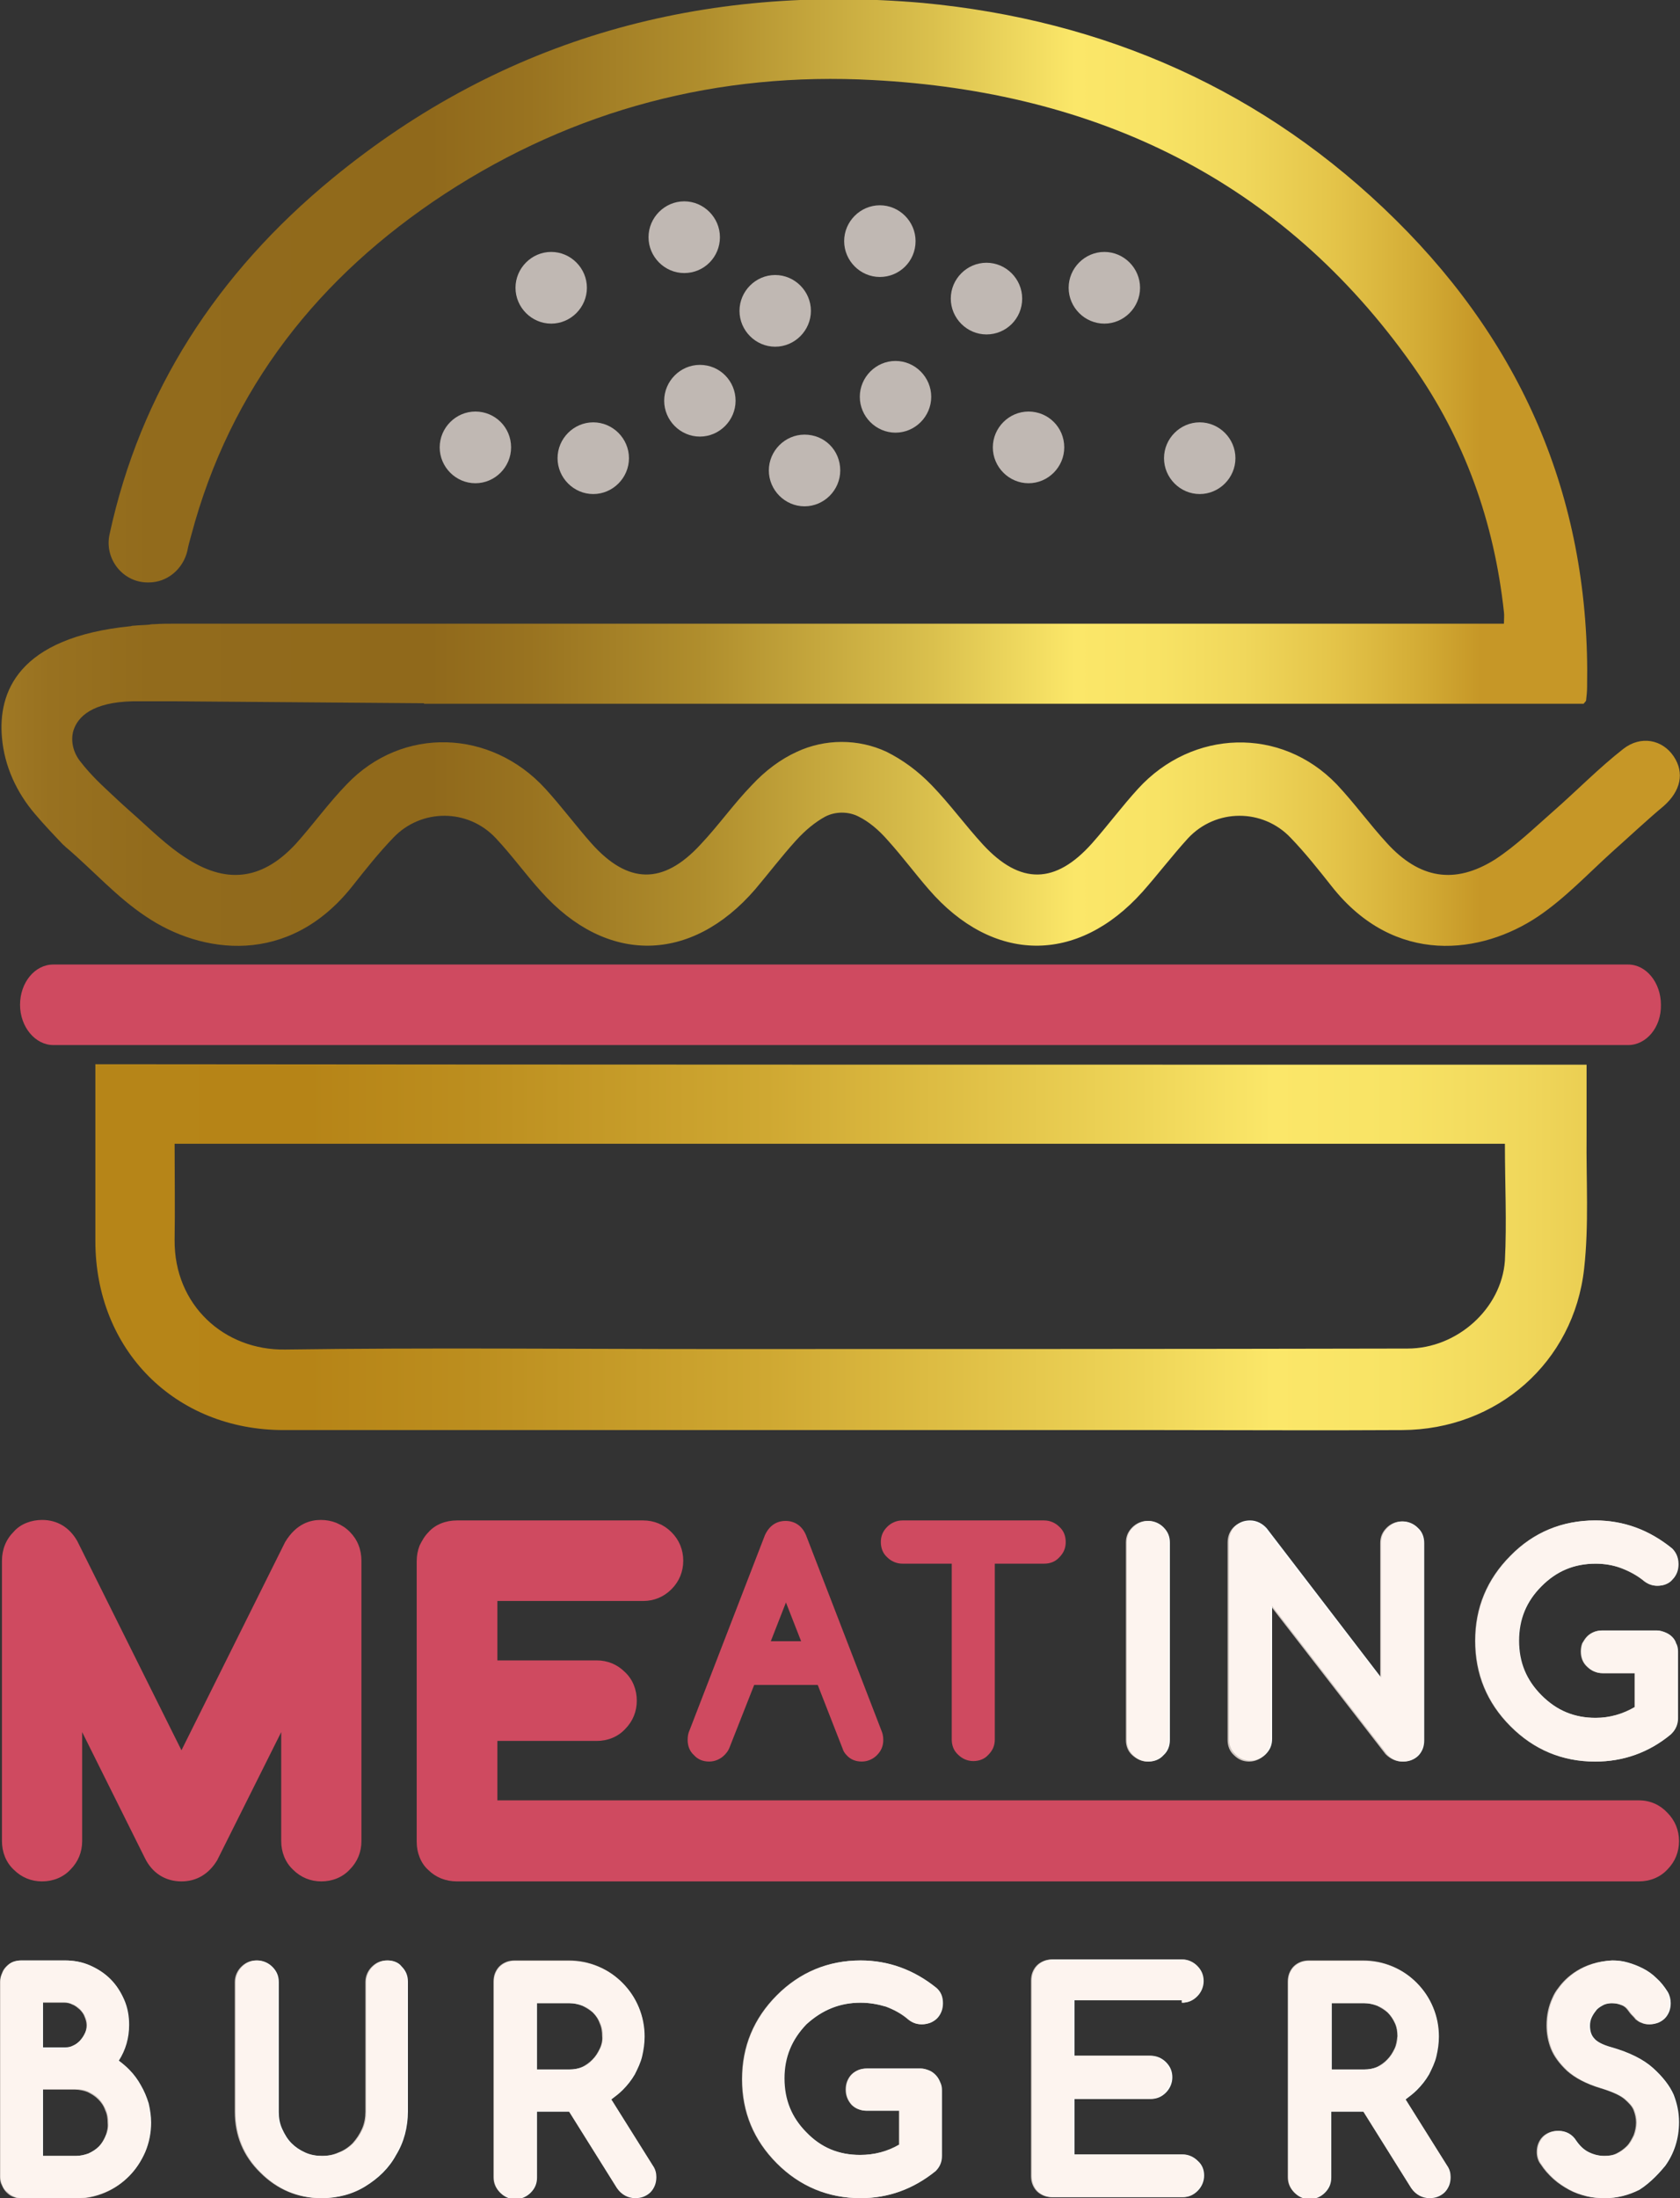 <svg width="104" height="136" viewBox="0 0 104 136" fill="none" xmlns="http://www.w3.org/2000/svg">
<rect x="0" y="0" width="104" height="136" fill="#333333" stroke="none"/>
<g clip-path="url(#clip0_139_406)">
<path d="M98.217 65.873C98.217 67.392 98.217 68.851 98.217 70.279C98.187 73.013 98.369 75.778 98.066 78.483C97.43 84.286 92.677 88.449 86.803 88.479C81.868 88.509 76.963 88.479 72.028 88.479C53.862 88.479 35.726 88.479 17.56 88.479C10.839 88.479 5.904 83.526 5.904 76.781C5.904 73.165 5.904 69.55 5.904 65.843C36.665 65.873 67.365 65.873 98.217 65.873ZM93.161 70.765C65.67 70.765 38.3 70.765 10.809 70.765C10.809 72.801 10.839 74.745 10.809 76.72C10.778 80.761 13.897 83.557 17.651 83.496C26.462 83.374 35.272 83.466 44.083 83.466C58.434 83.466 72.785 83.466 87.136 83.435C90.194 83.435 92.949 80.974 93.161 77.996C93.282 75.626 93.161 73.226 93.161 70.765Z" fill="url(#paint0_linear_139_406)"/>
<path d="M103.606 46.792C102.91 45.759 101.578 45.485 100.488 46.336C98.974 47.521 97.642 48.888 96.189 50.164C95.008 51.197 93.857 52.322 92.555 53.172C90.043 54.752 87.863 54.358 85.864 52.17C84.774 50.985 83.836 49.678 82.746 48.524C79.294 44.938 73.814 45.121 70.454 48.797C69.454 49.891 68.576 51.076 67.608 52.17C65.337 54.722 63.157 54.752 60.856 52.261C59.766 51.076 58.797 49.739 57.677 48.584C56.799 47.673 55.86 47.005 54.891 46.518C53.135 45.698 51.077 45.698 49.321 46.518C48.321 46.974 47.383 47.673 46.535 48.584C45.415 49.739 44.476 51.076 43.356 52.261C41.055 54.752 38.875 54.722 36.604 52.17C35.636 51.076 34.758 49.891 33.758 48.797C30.398 45.121 24.918 44.908 21.466 48.524C20.346 49.678 19.407 50.985 18.348 52.17C16.349 54.358 14.169 54.752 11.656 53.172C10.324 52.352 9.204 51.197 8.023 50.164C7.509 49.709 7.024 49.253 6.54 48.797C5.722 48.038 5.238 47.46 4.935 47.065C4.541 46.549 4.36 45.85 4.541 45.212C4.814 44.331 5.722 43.45 8.205 43.389H8.477C8.629 43.389 8.78 43.389 8.962 43.389H9.567H8.992H10.839L26.25 43.51V43.541C48.473 43.541 75.873 43.541 98.035 43.541C98.096 43.45 98.187 43.389 98.187 43.328C98.217 43.055 98.248 42.781 98.248 42.508C98.459 31.174 94.433 21.543 86.409 13.612C78.295 5.591 68.395 1.246 57.132 0.182C43.538 -1.003 31.215 2.309 20.588 11.03C13.412 16.924 8.689 24.247 6.782 33.058C6.449 34.577 7.599 36.036 9.144 36.036H9.204C10.355 36.036 11.323 35.215 11.596 34.091C11.656 33.757 11.747 33.453 11.838 33.119C14.26 24.004 19.74 17.106 27.521 12.002C35.575 6.745 44.507 4.436 54.044 4.953C67.82 5.682 79.325 11.09 87.469 22.636C90.678 27.194 92.495 32.298 93.1 37.859C93.131 38.072 93.1 38.315 93.1 38.588C73.421 38.588 48.987 38.588 28.854 38.588H11.263H10.809C10.385 38.588 9.961 38.588 9.567 38.618C9.477 38.618 9.355 38.618 9.234 38.649C8.901 38.679 8.599 38.679 8.296 38.71C8.235 38.71 8.175 38.71 8.114 38.74C1.029 39.439 -0.121 42.903 0.121 45.637C0.272 47.4 1.029 49.04 2.18 50.377C2.695 50.985 3.27 51.593 3.906 52.261C3.997 52.322 4.057 52.413 4.148 52.474C5.783 53.871 7.236 55.512 9.022 56.697C12.474 59.037 17.863 59.796 21.799 54.844C22.617 53.811 23.434 52.778 24.342 51.836C26.068 50.013 28.975 50.013 30.7 51.866C31.7 52.929 32.547 54.114 33.516 55.178C37.543 59.675 42.781 59.614 46.747 55.026C47.595 54.023 48.382 52.99 49.26 52.018C49.865 51.349 50.471 50.863 51.077 50.529C51.712 50.195 52.53 50.195 53.166 50.529C53.771 50.833 54.377 51.319 54.982 52.018C55.86 52.99 56.648 54.054 57.495 55.026C61.461 59.614 66.699 59.675 70.726 55.178C71.695 54.084 72.573 52.929 73.542 51.866C75.267 50.013 78.174 50.013 79.9 51.836C80.808 52.778 81.626 53.811 82.443 54.844C86.349 59.796 91.738 59.037 95.22 56.697C96.885 55.573 98.308 54.054 99.822 52.686C100.882 51.745 101.911 50.772 103.001 49.861C104.03 48.949 104.303 47.825 103.606 46.792Z" fill="url(#paint1_linear_139_406)"/>
<path d="M100.791 64.658H3.3C2.18 64.658 1.241 63.534 1.241 62.166C1.241 60.799 2.15 59.675 3.3 59.675H100.791C101.911 59.675 102.819 60.799 102.819 62.166C102.849 63.564 101.911 64.658 100.791 64.658Z" fill="#CF4A60"/>
<g opacity="0.7">
<path d="M36.332 17.805C36.332 16.59 35.333 15.587 34.122 15.587C32.911 15.587 31.912 16.59 31.912 17.805C31.912 19.021 32.911 20.023 34.122 20.023C35.333 20.023 36.332 19.021 36.332 17.805Z" fill="#FCF1EA"/>
<path d="M44.567 14.676C44.567 13.46 43.568 12.457 42.357 12.457C41.146 12.457 40.147 13.46 40.147 14.676C40.147 15.891 41.146 16.894 42.357 16.894C43.598 16.894 44.567 15.891 44.567 14.676Z" fill="#FCF1EA"/>
<path d="M50.199 19.233C50.199 18.018 49.199 17.015 47.988 17.015C46.777 17.015 45.778 18.018 45.778 19.233C45.778 20.449 46.777 21.451 47.988 21.451C49.199 21.451 50.199 20.449 50.199 19.233Z" fill="#FCF1EA"/>
<path d="M56.678 14.919C56.678 13.703 55.679 12.701 54.468 12.701C53.257 12.701 52.257 13.703 52.257 14.919C52.257 16.134 53.257 17.137 54.468 17.137C55.679 17.137 56.678 16.165 56.678 14.919Z" fill="#FCF1EA"/>
<path d="M63.278 18.474C63.278 17.258 62.279 16.256 61.068 16.256C59.857 16.256 58.858 17.258 58.858 18.474C58.858 19.689 59.857 20.692 61.068 20.692C62.279 20.692 63.278 19.719 63.278 18.474Z" fill="#FCF1EA"/>
<path d="M68.365 15.587C67.153 15.587 66.154 16.59 66.154 17.805C66.154 19.021 67.153 20.023 68.365 20.023C69.576 20.023 70.575 19.021 70.575 17.805C70.575 16.59 69.576 15.587 68.365 15.587Z" fill="#FCF1EA"/>
<path d="M63.672 25.462C62.461 25.462 61.461 26.465 61.461 27.68C61.461 28.895 62.461 29.898 63.672 29.898C64.883 29.898 65.882 28.895 65.882 27.68C65.882 26.434 64.883 25.462 63.672 25.462Z" fill="#FCF1EA"/>
<path d="M55.436 22.332C54.225 22.332 53.226 23.335 53.226 24.551C53.226 25.766 54.225 26.769 55.436 26.769C56.648 26.769 57.647 25.766 57.647 24.551C57.647 23.335 56.648 22.332 55.436 22.332Z" fill="#FCF1EA"/>
<path d="M49.805 26.89C48.594 26.89 47.595 27.893 47.595 29.108C47.595 30.324 48.594 31.326 49.805 31.326C51.016 31.326 52.015 30.324 52.015 29.108C52.015 27.862 51.046 26.89 49.805 26.89Z" fill="#FCF1EA"/>
<path d="M74.268 26.13C73.057 26.13 72.058 27.133 72.058 28.348C72.058 29.564 73.057 30.567 74.268 30.567C75.48 30.567 76.479 29.564 76.479 28.348C76.479 27.133 75.48 26.13 74.268 26.13Z" fill="#FCF1EA"/>
<path d="M43.326 22.575C42.115 22.575 41.116 23.578 41.116 24.794C41.116 26.009 42.115 27.012 43.326 27.012C44.537 27.012 45.536 26.009 45.536 24.794C45.536 23.578 44.567 22.575 43.326 22.575Z" fill="#FCF1EA"/>
<path d="M36.725 26.13C35.514 26.13 34.515 27.133 34.515 28.348C34.515 29.564 35.514 30.567 36.725 30.567C37.937 30.567 38.936 29.564 38.936 28.348C38.936 27.133 37.937 26.13 36.725 26.13Z" fill="#FCF1EA"/>
<path d="M29.429 25.462C28.218 25.462 27.219 26.465 27.219 27.68C27.219 28.895 28.218 29.898 29.429 29.898C30.64 29.898 31.639 28.895 31.639 27.68C31.639 26.434 30.64 25.462 29.429 25.462Z" fill="#FCF1EA"/>
</g>
<path d="M21.648 94.769C21.405 94.525 21.163 94.374 20.83 94.222C20.527 94.1 20.195 94.039 19.861 94.039C19.226 94.039 18.348 94.252 17.651 95.407L11.233 108.29L4.784 95.346C4.299 94.495 3.542 94.039 2.604 94.039C2.271 94.039 1.938 94.1 1.635 94.222C1.332 94.343 1.06 94.525 0.848 94.769C0.606 95.012 0.424 95.285 0.303 95.589C0.182 95.893 0.121 96.227 0.121 96.561V113.911C0.121 114.579 0.363 115.217 0.848 115.673C1.332 116.159 1.938 116.402 2.604 116.402C3.27 116.402 3.906 116.159 4.36 115.673C4.844 115.187 5.086 114.579 5.086 113.911V107.165L8.962 114.944C9.416 115.886 10.233 116.402 11.233 116.402C12.171 116.402 12.928 115.946 13.443 115.096L17.409 107.165V113.911C17.409 114.579 17.651 115.217 18.136 115.673C18.62 116.159 19.226 116.402 19.892 116.402C20.558 116.402 21.194 116.159 21.648 115.673C22.132 115.187 22.374 114.579 22.374 113.911V96.561C22.374 96.227 22.314 95.893 22.193 95.589C22.072 95.285 21.89 95.012 21.648 94.769Z" fill="#CF4A60"/>
<path d="M101.457 111.389H30.791V107.712H36.937C37.603 107.712 38.239 107.469 38.693 106.983C39.178 106.497 39.42 105.889 39.42 105.221C39.42 104.552 39.178 103.914 38.693 103.458C38.209 102.972 37.603 102.729 36.937 102.729H30.791V99.053H39.814C40.48 99.053 41.085 98.809 41.57 98.323C42.054 97.837 42.296 97.23 42.296 96.561C42.296 95.893 42.054 95.285 41.57 94.799C41.085 94.313 40.48 94.07 39.814 94.07H28.278C27.945 94.07 27.612 94.13 27.309 94.252C27.007 94.373 26.734 94.556 26.522 94.799C26.28 95.042 26.129 95.315 25.977 95.619C25.856 95.923 25.796 96.257 25.796 96.591V113.941C25.796 114.306 25.856 114.609 25.977 114.913C26.098 115.217 26.28 115.49 26.522 115.703C26.734 115.916 27.007 116.098 27.309 116.22C27.612 116.341 27.945 116.402 28.278 116.402H101.457C102.123 116.402 102.759 116.159 103.213 115.673C103.697 115.187 103.939 114.579 103.939 113.911C103.939 113.242 103.697 112.634 103.213 112.148C102.759 111.662 102.153 111.389 101.457 111.389Z" fill="#CF4A60"/>
<path d="M52.409 108.593C52.651 108.867 52.984 108.988 53.347 108.988C53.711 108.988 54.044 108.836 54.286 108.593C54.558 108.32 54.679 108.016 54.679 107.651C54.679 107.469 54.649 107.287 54.589 107.135L49.896 94.981C49.654 94.404 49.199 94.1 48.624 94.1C48.231 94.1 47.686 94.252 47.352 94.981L42.69 107.044C42.599 107.226 42.569 107.439 42.569 107.651C42.569 108.016 42.69 108.35 42.962 108.593C43.205 108.867 43.538 108.988 43.901 108.988C44.264 108.988 44.597 108.836 44.84 108.593C44.961 108.472 45.082 108.32 45.142 108.168L46.687 104.248H50.622L52.166 108.198C52.197 108.32 52.288 108.472 52.409 108.593ZM47.716 101.544L48.654 99.144L49.593 101.544H47.716Z" fill="#CF4A60"/>
<path d="M64.641 94.07H55.86C55.497 94.07 55.164 94.222 54.922 94.465C54.649 94.738 54.528 95.042 54.528 95.407C54.528 95.771 54.649 96.106 54.922 96.349C55.164 96.592 55.497 96.744 55.86 96.744H58.918V107.621C58.918 107.986 59.039 108.32 59.312 108.563C59.554 108.806 59.887 108.958 60.25 108.958C60.614 108.958 60.947 108.837 61.189 108.563C61.461 108.29 61.583 107.986 61.583 107.621V96.744H64.641C65.004 96.744 65.337 96.622 65.579 96.349C65.852 96.075 65.973 95.771 65.973 95.407C65.973 95.042 65.852 94.708 65.579 94.465C65.337 94.222 65.004 94.07 64.641 94.07Z" fill="#CF4A60"/>
<path d="M70.151 108.594C69.878 108.32 69.757 108.016 69.757 107.652V95.437C69.757 95.073 69.878 94.738 70.151 94.495C70.393 94.252 70.726 94.1 71.089 94.1C71.453 94.1 71.786 94.252 72.028 94.495C72.3 94.769 72.421 95.073 72.421 95.437V107.652C72.421 108.016 72.3 108.35 72.028 108.594C71.786 108.867 71.453 108.989 71.089 108.989C70.726 108.989 70.393 108.837 70.151 108.594ZM86.864 108.989C87.045 108.989 87.227 108.958 87.378 108.897C87.529 108.837 87.681 108.745 87.802 108.624C87.923 108.502 88.014 108.35 88.075 108.199C88.135 108.047 88.165 107.864 88.165 107.682V95.468C88.165 95.103 88.044 94.769 87.772 94.526C87.529 94.282 87.197 94.131 86.833 94.131C86.47 94.131 86.137 94.282 85.895 94.526C85.622 94.799 85.501 95.103 85.501 95.468V103.793L78.416 94.556C78.144 94.252 77.781 94.07 77.387 94.07C77.205 94.07 77.024 94.1 76.872 94.161C76.721 94.222 76.569 94.313 76.448 94.434C76.327 94.556 76.236 94.708 76.176 94.86C76.115 95.012 76.085 95.194 76.085 95.376V107.591C76.085 107.955 76.206 108.29 76.479 108.533C76.751 108.806 77.054 108.928 77.417 108.928C77.781 108.928 78.114 108.776 78.356 108.533C78.628 108.259 78.749 107.955 78.749 107.591V99.357L85.864 108.533C86.137 108.837 86.47 108.989 86.864 108.989ZM103.516 101.271C103.394 101.149 103.243 101.058 103.092 100.997C102.94 100.937 102.759 100.876 102.577 100.876H99.216C99.035 100.876 98.853 100.906 98.702 100.967C98.55 101.028 98.399 101.119 98.278 101.241C98.157 101.362 98.066 101.514 97.975 101.666C97.914 101.818 97.884 102 97.884 102.182C97.884 102.547 98.005 102.881 98.278 103.124C98.52 103.367 98.853 103.519 99.216 103.519H101.215V105.616C100.488 106.041 99.67 106.284 98.792 106.284C97.46 106.284 96.37 105.829 95.432 104.887C94.493 103.945 94.039 102.851 94.039 101.514C94.039 100.177 94.493 99.083 95.432 98.141C96.37 97.199 97.46 96.744 98.792 96.744C99.337 96.744 99.882 96.835 100.367 97.017C100.851 97.199 101.305 97.442 101.699 97.746C101.971 97.989 102.274 98.111 102.607 98.111C102.789 98.111 102.971 98.081 103.122 98.02C103.273 97.959 103.425 97.868 103.546 97.716C103.667 97.594 103.758 97.442 103.818 97.291C103.879 97.139 103.909 96.956 103.909 96.774C103.909 96.288 103.697 95.984 103.516 95.802C102.093 94.647 100.518 94.07 98.762 94.07C96.734 94.07 94.947 94.799 93.524 96.257C92.071 97.716 91.344 99.478 91.344 101.514C91.344 103.58 92.071 105.342 93.524 106.801C94.978 108.259 96.734 108.989 98.762 108.989C100.488 108.989 102.062 108.442 103.425 107.317L103.455 107.287L103.485 107.257C103.758 106.983 103.879 106.649 103.879 106.315V102.182C103.879 102 103.849 101.818 103.758 101.666C103.728 101.544 103.637 101.392 103.516 101.271ZM9.204 130.136C9.295 130.531 9.355 130.926 9.355 131.321C9.355 131.959 9.234 132.567 8.992 133.144C8.75 133.691 8.417 134.207 7.993 134.633C7.569 135.058 7.085 135.392 6.509 135.636C5.934 135.879 5.329 136 4.693 136H1.362C1.181 136 0.999 135.97 0.848 135.879C0.696 135.818 0.575 135.727 0.454 135.605C0.303 135.514 0.212 135.362 0.151 135.21C0.091 135.058 0.03 134.876 0.03 134.694V122.601C0.03 122.418 0.061 122.236 0.151 122.084C0.212 121.932 0.303 121.78 0.424 121.659C0.545 121.537 0.666 121.446 0.817 121.385C0.969 121.325 1.151 121.294 1.332 121.294H4.027C4.572 121.294 5.086 121.385 5.571 121.598C6.055 121.811 6.479 122.084 6.843 122.449C7.206 122.813 7.478 123.239 7.69 123.725C7.902 124.211 7.993 124.728 7.993 125.274C7.993 126.095 7.781 126.824 7.357 127.493C7.599 127.675 7.811 127.857 7.993 128.039C8.296 128.343 8.538 128.678 8.72 129.012C8.932 129.376 9.083 129.741 9.204 130.136ZM2.664 126.672H4.027C4.208 126.672 4.39 126.642 4.541 126.551C4.693 126.49 4.844 126.368 4.965 126.247C5.086 126.125 5.177 125.973 5.268 125.791C5.329 125.639 5.389 125.457 5.389 125.274C5.389 125.092 5.359 124.91 5.268 124.758C5.208 124.576 5.086 124.454 4.965 124.302C4.844 124.181 4.693 124.089 4.511 123.998C4.36 123.938 4.178 123.877 3.997 123.877H2.664V126.672ZM6.721 131.321C6.721 131.047 6.661 130.774 6.57 130.531C6.449 130.288 6.328 130.075 6.146 129.862C5.964 129.68 5.753 129.528 5.48 129.407C5.238 129.285 4.965 129.255 4.693 129.255H2.664V133.387H4.693C4.965 133.387 5.238 133.326 5.48 133.235C5.722 133.114 5.934 132.992 6.116 132.81C6.298 132.627 6.449 132.415 6.54 132.141C6.691 131.868 6.721 131.625 6.721 131.321ZM24.009 121.294C23.646 121.294 23.343 121.416 23.071 121.689C22.828 121.932 22.677 122.266 22.677 122.631V130.652C22.677 131.017 22.617 131.382 22.465 131.716C22.314 132.05 22.132 132.324 21.89 132.597C21.648 132.84 21.345 133.053 21.012 133.174C20.679 133.326 20.346 133.387 19.952 133.387C19.589 133.387 19.226 133.326 18.893 133.174C18.559 133.022 18.287 132.84 18.045 132.597C17.803 132.354 17.621 132.05 17.47 131.716C17.318 131.382 17.258 131.047 17.258 130.683V122.631C17.258 122.266 17.137 121.963 16.864 121.689C16.622 121.446 16.289 121.294 15.925 121.294C15.562 121.294 15.259 121.416 14.987 121.689C14.745 121.932 14.593 122.266 14.593 122.631V130.652C14.593 132.111 15.108 133.387 16.168 134.42C17.197 135.453 18.469 136 19.922 136C20.406 136 20.891 135.939 21.345 135.818C21.799 135.696 22.223 135.514 22.617 135.271C23.01 135.028 23.373 134.754 23.707 134.42C24.04 134.086 24.312 133.721 24.524 133.326C24.766 132.931 24.948 132.506 25.069 132.05C25.19 131.594 25.251 131.108 25.251 130.652V122.601C25.251 122.236 25.13 121.932 24.857 121.659C24.675 121.416 24.342 121.294 24.009 121.294ZM40.419 133.995C40.571 134.207 40.631 134.451 40.631 134.694C40.631 134.876 40.601 135.058 40.54 135.21C40.48 135.362 40.389 135.514 40.268 135.636C40.147 135.757 39.995 135.848 39.844 135.909C39.693 135.97 39.511 136 39.329 136C38.875 136 38.481 135.787 38.209 135.392L35.242 130.652H33.244V134.724C33.244 135.089 33.123 135.392 32.85 135.666C32.608 135.909 32.275 136.061 31.912 136.061C31.548 136.061 31.245 135.939 30.973 135.666C30.731 135.423 30.579 135.089 30.579 134.724V122.631C30.579 122.449 30.61 122.297 30.67 122.115C30.731 121.963 30.822 121.811 30.943 121.689C31.064 121.568 31.215 121.476 31.366 121.416C31.518 121.355 31.7 121.325 31.881 121.325H35.242C35.878 121.325 36.483 121.446 37.059 121.689C37.634 121.932 38.118 122.266 38.542 122.692C38.966 123.117 39.299 123.603 39.541 124.181C39.783 124.758 39.904 125.366 39.904 126.004C39.904 126.429 39.844 126.824 39.753 127.219C39.662 127.614 39.481 127.979 39.299 128.343C39.087 128.708 38.845 129.012 38.542 129.316C38.33 129.528 38.088 129.711 37.846 129.893L40.419 133.995ZM37.331 125.973C37.331 125.7 37.27 125.426 37.18 125.183C37.059 124.94 36.937 124.728 36.725 124.515C36.544 124.333 36.332 124.181 36.059 124.089C35.817 123.998 35.545 123.938 35.272 123.938H33.244V128.039H35.272C35.545 128.039 35.817 127.979 36.059 127.888C36.302 127.796 36.514 127.644 36.695 127.432C36.877 127.249 37.028 127.037 37.149 126.763C37.27 126.52 37.331 126.247 37.331 125.973ZM53.287 123.907C53.832 123.907 54.346 123.998 54.861 124.15C55.346 124.333 55.8 124.576 56.163 124.879C56.435 125.123 56.708 125.244 57.071 125.244C57.253 125.244 57.404 125.214 57.586 125.153C57.737 125.092 57.889 125.001 58.01 124.879C58.131 124.758 58.222 124.606 58.282 124.454C58.343 124.302 58.373 124.12 58.373 123.938C58.373 123.543 58.252 123.239 57.98 122.996C56.587 121.871 55.013 121.294 53.287 121.294C51.288 121.294 49.532 122.023 48.109 123.451C46.687 124.879 45.96 126.611 45.96 128.647C45.96 130.683 46.687 132.415 48.109 133.843C49.532 135.271 51.288 136 53.287 136C54.982 136 56.526 135.453 57.919 134.329C58.192 134.056 58.313 133.752 58.313 133.387V129.316C58.313 129.133 58.282 128.981 58.192 128.799C58.131 128.647 58.04 128.495 57.919 128.374C57.798 128.252 57.677 128.161 57.526 128.1C57.374 128.039 57.192 127.979 57.011 127.979H53.68C53.499 127.979 53.317 128.009 53.166 128.07C53.014 128.131 52.863 128.222 52.742 128.343C52.621 128.465 52.53 128.617 52.469 128.769C52.409 128.921 52.379 129.103 52.379 129.285C52.379 129.65 52.5 129.954 52.742 130.227C52.984 130.47 53.317 130.592 53.68 130.592H55.679V132.688C54.952 133.114 54.135 133.326 53.257 133.326C51.924 133.326 50.834 132.871 49.926 131.929C49.018 131.017 48.564 129.923 48.564 128.586C48.564 127.28 49.018 126.186 49.926 125.244C50.895 124.363 51.985 123.907 53.287 123.907ZM73.178 123.907C73.542 123.907 73.844 123.786 74.117 123.512C74.359 123.269 74.511 122.935 74.511 122.57C74.511 122.206 74.389 121.902 74.117 121.628C73.875 121.385 73.542 121.233 73.209 121.233H65.185C65.004 121.233 64.822 121.264 64.671 121.325C64.519 121.385 64.368 121.476 64.247 121.598C64.126 121.72 64.035 121.871 63.974 122.023C63.914 122.175 63.883 122.358 63.883 122.54V134.633C63.883 134.815 63.914 134.997 63.974 135.149C64.035 135.301 64.126 135.453 64.247 135.575C64.368 135.696 64.519 135.787 64.671 135.848C64.822 135.909 65.004 135.939 65.185 135.939H73.209C73.572 135.939 73.875 135.818 74.147 135.544C74.389 135.301 74.541 134.967 74.541 134.602C74.541 134.238 74.42 133.934 74.147 133.691C73.905 133.448 73.572 133.296 73.239 133.296H66.518V129.862H71.241C71.604 129.862 71.907 129.741 72.179 129.468C72.421 129.224 72.573 128.89 72.573 128.526C72.573 128.161 72.452 127.857 72.179 127.584C71.937 127.341 71.604 127.189 71.241 127.189H66.518V123.755H73.178V123.907ZM89.588 133.995C89.74 134.207 89.8 134.451 89.8 134.694C89.8 134.876 89.77 135.058 89.71 135.21C89.649 135.362 89.558 135.514 89.437 135.636C89.316 135.757 89.165 135.848 89.013 135.909C88.862 135.97 88.68 136 88.498 136C88.044 136 87.651 135.787 87.378 135.392L84.411 130.652H82.413V134.724C82.413 135.089 82.292 135.392 82.019 135.666C81.777 135.909 81.444 136.061 81.081 136.061C80.717 136.061 80.415 135.939 80.142 135.666C79.9 135.423 79.749 135.089 79.749 134.724V122.631C79.749 122.449 79.779 122.297 79.839 122.115C79.9 121.963 79.991 121.811 80.112 121.689C80.233 121.568 80.384 121.476 80.536 121.416C80.687 121.355 80.869 121.325 81.05 121.325H84.411C85.047 121.325 85.652 121.446 86.228 121.689C86.803 121.932 87.287 122.266 87.711 122.692C88.135 123.117 88.468 123.603 88.71 124.181C88.953 124.758 89.074 125.366 89.074 126.004C89.074 126.429 89.013 126.824 88.922 127.219C88.831 127.614 88.65 127.979 88.468 128.343C88.256 128.708 88.014 129.012 87.711 129.316C87.499 129.528 87.257 129.711 87.015 129.893L89.588 133.995ZM86.53 125.973C86.53 125.7 86.47 125.426 86.379 125.183C86.258 124.94 86.137 124.728 85.925 124.515C85.743 124.333 85.531 124.181 85.259 124.089C85.017 123.998 84.744 123.938 84.472 123.938H82.443V128.039H84.472C84.744 128.039 85.017 127.979 85.259 127.888C85.501 127.796 85.713 127.644 85.895 127.432C86.076 127.249 86.228 127.037 86.349 126.763C86.47 126.52 86.53 126.247 86.53 125.973ZM103.092 133.995C103.637 133.235 103.939 132.324 103.939 131.291C103.939 130.683 103.818 130.136 103.606 129.589C103.364 129.042 102.94 128.495 102.335 127.948C101.729 127.401 100.851 126.976 99.792 126.672C99.126 126.49 98.823 126.277 98.702 126.125C98.52 125.943 98.429 125.669 98.429 125.335C98.429 125.153 98.459 124.971 98.55 124.788C98.641 124.606 98.732 124.484 98.853 124.333C98.974 124.211 99.126 124.12 99.307 124.029C99.459 123.968 99.64 123.938 99.792 123.938C100.003 123.938 100.215 123.968 100.427 124.059C100.609 124.12 100.73 124.241 100.821 124.363C100.912 124.484 100.972 124.576 101.063 124.667C101.154 124.758 101.245 124.849 101.305 124.94C101.426 125.031 101.548 125.123 101.669 125.153C101.79 125.214 101.941 125.244 102.123 125.244C102.305 125.244 102.456 125.214 102.638 125.153C102.789 125.092 102.94 125.001 103.061 124.879C103.183 124.758 103.273 124.606 103.334 124.454C103.394 124.302 103.425 124.12 103.425 123.938C103.425 123.694 103.364 123.451 103.243 123.239C103.031 122.904 102.819 122.631 102.547 122.388C102.305 122.145 102.002 121.932 101.699 121.78C101.396 121.628 101.093 121.507 100.76 121.416C100.458 121.325 100.125 121.294 99.822 121.294C98.005 121.385 96.976 122.358 96.522 122.996C96.37 123.178 96.249 123.391 96.158 123.603C95.916 124.12 95.795 124.697 95.795 125.305C95.795 125.821 95.886 126.308 96.067 126.763C96.249 127.219 96.582 127.675 97.067 128.131C97.551 128.556 98.217 128.921 99.126 129.194C99.822 129.407 100.306 129.619 100.609 129.862C100.882 130.106 101.093 130.318 101.184 130.561C101.275 130.804 101.336 131.047 101.336 131.321C101.336 131.594 101.275 131.868 101.184 132.111C101.063 132.354 100.942 132.597 100.76 132.779C100.579 132.962 100.367 133.114 100.125 133.235C99.882 133.357 99.61 133.387 99.337 133.387C98.974 133.387 98.641 133.296 98.338 133.144C98.035 132.992 97.793 132.749 97.581 132.445C97.339 132.05 96.946 131.837 96.491 131.837C96.31 131.837 96.128 131.868 95.977 131.929C95.825 131.989 95.674 132.081 95.553 132.202C95.432 132.324 95.341 132.476 95.28 132.627C95.22 132.779 95.189 132.962 95.189 133.144C95.189 133.448 95.28 133.721 95.432 133.904C95.644 134.238 95.916 134.542 96.219 134.815C96.522 135.089 96.855 135.301 97.188 135.484C97.521 135.666 97.884 135.787 98.247 135.879C98.611 135.97 99.004 136 99.368 136C100.125 136 100.821 135.818 101.487 135.484C102.214 135.028 102.819 134.329 103.092 133.995Z" fill="white"/>
<g opacity="0.78">
<path d="M71.029 108.988C71.392 108.988 71.725 108.867 71.967 108.593C72.24 108.32 72.361 108.016 72.361 107.651V95.437C72.361 95.072 72.24 94.738 71.967 94.495C71.725 94.252 71.392 94.1 71.029 94.1C70.665 94.1 70.332 94.252 70.09 94.495C69.818 94.769 69.697 95.072 69.697 95.437V107.651C69.697 108.016 69.818 108.35 70.09 108.593C70.363 108.836 70.665 108.988 71.029 108.988Z" fill="#FCF1EA"/>
<path d="M86.803 108.989C86.985 108.989 87.166 108.958 87.318 108.897C87.469 108.837 87.62 108.745 87.742 108.624C87.863 108.502 87.953 108.35 88.014 108.199C88.075 108.047 88.105 107.864 88.105 107.682V95.468C88.105 95.103 87.984 94.769 87.711 94.526C87.469 94.282 87.136 94.131 86.773 94.131C86.409 94.131 86.076 94.282 85.834 94.526C85.562 94.799 85.441 95.103 85.441 95.468V103.793L78.326 94.617C78.053 94.313 77.69 94.131 77.296 94.131C77.114 94.131 76.933 94.161 76.781 94.222C76.63 94.282 76.479 94.374 76.358 94.495C76.236 94.617 76.146 94.769 76.085 94.921C76.025 95.073 75.994 95.255 75.994 95.437V107.652C75.994 108.016 76.115 108.35 76.388 108.594C76.66 108.867 76.963 108.989 77.326 108.989C77.69 108.989 78.023 108.837 78.265 108.594C78.537 108.32 78.659 108.016 78.659 107.652V99.357L85.773 108.533C86.076 108.837 86.44 108.989 86.803 108.989Z" fill="#FCF1EA"/>
<path d="M103.485 101.271C103.364 101.149 103.213 101.058 103.061 100.997C102.91 100.937 102.728 100.876 102.547 100.876H99.186C99.004 100.876 98.823 100.906 98.671 100.967C98.52 101.028 98.369 101.119 98.248 101.241C98.126 101.362 98.035 101.514 97.945 101.666C97.884 101.818 97.854 102 97.854 102.182C97.854 102.547 97.975 102.881 98.248 103.124C98.49 103.367 98.823 103.519 99.186 103.519H101.184V105.616C100.458 106.041 99.64 106.284 98.762 106.284C97.43 106.284 96.34 105.829 95.401 104.887C94.463 103.945 94.009 102.851 94.009 101.514C94.009 100.177 94.463 99.083 95.401 98.141C96.34 97.199 97.43 96.744 98.762 96.744C99.307 96.744 99.852 96.835 100.337 97.017C100.821 97.199 101.275 97.442 101.669 97.746C101.941 97.989 102.244 98.111 102.577 98.111C102.759 98.111 102.94 98.081 103.092 98.02C103.243 97.959 103.394 97.868 103.516 97.716C103.637 97.594 103.728 97.442 103.788 97.291C103.849 97.139 103.879 96.956 103.879 96.774C103.879 96.288 103.667 95.984 103.485 95.802C102.062 94.647 100.488 94.07 98.732 94.07C96.703 94.07 94.917 94.799 93.494 96.257C92.041 97.716 91.314 99.478 91.314 101.514C91.314 103.58 92.041 105.342 93.494 106.801C94.947 108.259 96.703 108.989 98.732 108.989C100.458 108.989 102.032 108.442 103.394 107.317L103.425 107.287L103.455 107.257C103.728 106.983 103.849 106.649 103.849 106.315V102.182C103.849 102 103.818 101.818 103.728 101.666C103.697 101.544 103.606 101.392 103.485 101.271Z" fill="#FCF1EA"/>
<path d="M8.689 129.012C8.477 128.647 8.235 128.343 7.963 128.039C7.781 127.827 7.539 127.644 7.327 127.493C7.751 126.855 7.963 126.095 7.963 125.275C7.963 124.728 7.872 124.211 7.66 123.725C7.448 123.239 7.176 122.813 6.812 122.449C6.449 122.084 6.025 121.811 5.541 121.598C5.056 121.385 4.541 121.294 3.997 121.294H1.302C1.12 121.294 0.939 121.325 0.787 121.385C0.636 121.446 0.515 121.537 0.394 121.659C0.272 121.78 0.182 121.902 0.121 122.084C0.061 122.236 0 122.418 0 122.601V134.694C0 134.876 0.03 135.058 0.121 135.21C0.182 135.362 0.272 135.514 0.394 135.636C0.515 135.757 0.636 135.848 0.787 135.909C0.939 135.97 1.12 136.031 1.302 136.031H4.663C5.298 136.031 5.904 135.909 6.479 135.666C7.054 135.423 7.539 135.089 7.963 134.663C8.387 134.238 8.72 133.752 8.962 133.174C9.204 132.597 9.325 131.989 9.325 131.351C9.325 130.956 9.265 130.531 9.174 130.166C9.053 129.741 8.901 129.376 8.689 129.012ZM2.604 123.907H3.966C4.148 123.907 4.33 123.938 4.481 124.029C4.663 124.09 4.784 124.211 4.935 124.333C5.056 124.454 5.177 124.606 5.238 124.788C5.298 124.94 5.359 125.123 5.359 125.305C5.359 125.487 5.329 125.67 5.238 125.821C5.177 125.973 5.056 126.125 4.935 126.277C4.814 126.399 4.663 126.52 4.511 126.581C4.36 126.642 4.178 126.703 3.997 126.703H2.604V123.907ZM6.54 132.141C6.419 132.384 6.298 132.628 6.116 132.81C5.934 132.992 5.722 133.144 5.48 133.235C5.238 133.326 4.965 133.387 4.693 133.387H2.604V129.285H4.632C4.905 129.285 5.177 129.346 5.42 129.437C5.662 129.559 5.874 129.68 6.086 129.893C6.267 130.075 6.419 130.288 6.509 130.561C6.631 130.804 6.661 131.078 6.661 131.351C6.691 131.625 6.631 131.868 6.54 132.141Z" fill="#FCF1EA"/>
<path d="M23.949 121.294C23.585 121.294 23.283 121.416 23.01 121.689C22.768 121.932 22.617 122.266 22.617 122.631V130.653C22.617 131.017 22.556 131.382 22.405 131.716C22.253 132.05 22.072 132.324 21.829 132.597C21.587 132.84 21.284 133.053 20.951 133.174C20.618 133.326 20.285 133.387 19.892 133.387C19.528 133.387 19.165 133.326 18.832 133.174C18.499 133.023 18.227 132.84 17.984 132.597C17.742 132.354 17.56 132.05 17.409 131.716C17.258 131.382 17.197 131.048 17.197 130.683V122.631C17.197 122.266 17.076 121.963 16.803 121.689C16.561 121.446 16.228 121.294 15.865 121.294C15.502 121.294 15.199 121.416 14.926 121.689C14.684 121.932 14.533 122.266 14.533 122.631V130.653C14.533 132.111 15.047 133.387 16.107 134.42C17.137 135.453 18.408 136 19.861 136C20.346 136 20.83 135.939 21.284 135.818C21.739 135.696 22.162 135.514 22.556 135.271C22.95 135.028 23.313 134.754 23.646 134.42C23.979 134.086 24.252 133.721 24.463 133.326C24.706 132.931 24.887 132.506 25.008 132.05C25.13 131.594 25.19 131.108 25.19 130.653V122.601C25.19 122.236 25.069 121.932 24.797 121.659C24.615 121.416 24.312 121.294 23.949 121.294Z" fill="#FCF1EA"/>
<path d="M37.815 129.863C38.088 129.68 38.33 129.498 38.512 129.285C38.815 128.981 39.087 128.647 39.269 128.313C39.481 127.948 39.632 127.584 39.723 127.189C39.814 126.794 39.874 126.399 39.874 125.973C39.874 125.335 39.753 124.728 39.511 124.15C39.269 123.603 38.936 123.087 38.512 122.661C38.088 122.236 37.603 121.902 37.028 121.659C36.453 121.416 35.847 121.294 35.212 121.294H31.851C31.669 121.294 31.488 121.325 31.336 121.385C31.185 121.446 31.034 121.537 30.912 121.659C30.791 121.78 30.7 121.932 30.64 122.084C30.579 122.236 30.549 122.418 30.549 122.601V134.694C30.549 135.058 30.67 135.362 30.943 135.636C31.185 135.879 31.518 136.031 31.881 136.031C32.245 136.031 32.547 135.909 32.82 135.636C33.062 135.392 33.213 135.058 33.213 134.694V130.622H35.212L38.179 135.362C38.451 135.757 38.845 135.97 39.299 135.97C39.481 135.97 39.632 135.939 39.814 135.879C39.965 135.818 40.116 135.727 40.238 135.605C40.359 135.484 40.45 135.362 40.51 135.18C40.571 135.028 40.601 134.846 40.601 134.663C40.601 134.42 40.54 134.177 40.389 133.964L37.815 129.863ZM37.119 126.763C36.998 127.006 36.877 127.219 36.665 127.432C36.483 127.614 36.271 127.766 36.029 127.888C35.787 128.009 35.514 128.039 35.242 128.039H33.213V123.938H35.242C35.514 123.938 35.787 123.998 36.029 124.09C36.271 124.211 36.483 124.333 36.695 124.515C36.877 124.697 37.028 124.91 37.119 125.183C37.24 125.426 37.27 125.7 37.27 125.973C37.301 126.247 37.24 126.52 37.119 126.763Z" fill="#FCF1EA"/>
<path d="M53.257 123.907C53.801 123.907 54.316 123.998 54.831 124.15C55.315 124.333 55.769 124.576 56.133 124.88C56.405 125.123 56.708 125.244 57.041 125.244C57.223 125.244 57.374 125.214 57.556 125.153C57.707 125.092 57.858 125.001 57.98 124.88C58.101 124.758 58.192 124.606 58.252 124.454C58.313 124.302 58.343 124.12 58.343 123.938C58.343 123.543 58.222 123.239 57.949 122.996C56.557 121.871 54.982 121.294 53.257 121.294C51.258 121.294 49.502 122.023 48.079 123.451C46.656 124.88 45.93 126.611 45.93 128.647C45.93 130.683 46.656 132.415 48.079 133.843C49.502 135.271 51.258 136 53.257 136C54.952 136 56.496 135.453 57.889 134.329C58.161 134.056 58.282 133.752 58.282 133.387V129.316C58.282 129.133 58.252 128.981 58.161 128.799C58.101 128.647 58.01 128.495 57.889 128.374C57.768 128.252 57.647 128.161 57.495 128.1C57.344 128.039 57.162 127.979 56.98 127.979H53.65C53.468 127.979 53.287 128.009 53.135 128.07C52.984 128.131 52.833 128.222 52.712 128.343C52.59 128.465 52.5 128.617 52.439 128.769C52.379 128.921 52.348 129.103 52.348 129.285C52.348 129.65 52.469 129.954 52.712 130.227C52.954 130.47 53.287 130.592 53.65 130.592H55.648V132.688C54.922 133.114 54.104 133.326 53.226 133.326C51.894 133.326 50.804 132.871 49.896 131.929C48.987 131.017 48.533 129.923 48.533 128.586C48.533 127.28 48.987 126.186 49.896 125.244C50.834 124.363 51.924 123.907 53.257 123.907Z" fill="#FCF1EA"/>
<path d="M73.148 123.907C73.511 123.907 73.814 123.786 74.087 123.512C74.329 123.269 74.48 122.935 74.48 122.57C74.48 122.206 74.359 121.902 74.087 121.628C73.844 121.385 73.511 121.233 73.148 121.233H65.125C64.943 121.233 64.762 121.264 64.61 121.325C64.459 121.385 64.307 121.476 64.186 121.598C64.065 121.72 63.974 121.871 63.914 122.023C63.853 122.175 63.823 122.358 63.823 122.54V134.633C63.823 134.815 63.853 134.997 63.914 135.149C63.974 135.301 64.065 135.453 64.186 135.575C64.307 135.696 64.459 135.787 64.61 135.848C64.762 135.909 64.943 135.939 65.125 135.939H73.148C73.511 135.939 73.814 135.818 74.087 135.544C74.329 135.301 74.48 134.967 74.48 134.602C74.48 134.238 74.359 133.934 74.087 133.691C73.844 133.448 73.511 133.296 73.148 133.296H66.427V129.863H71.15C71.513 129.863 71.816 129.741 72.088 129.468C72.331 129.224 72.482 128.89 72.482 128.526C72.482 128.161 72.361 127.857 72.088 127.584C71.846 127.341 71.513 127.189 71.15 127.189H66.427V123.755H73.148V123.907Z" fill="#FCF1EA"/>
<path d="M86.985 129.863C87.257 129.68 87.469 129.498 87.681 129.285C87.984 128.981 88.256 128.647 88.438 128.313C88.65 127.948 88.801 127.584 88.892 127.189C88.983 126.794 89.043 126.399 89.043 125.973C89.043 125.335 88.922 124.728 88.68 124.15C88.438 123.603 88.105 123.087 87.681 122.661C87.257 122.236 86.773 121.902 86.197 121.659C85.622 121.416 85.017 121.294 84.381 121.294H81.02C80.838 121.294 80.657 121.325 80.505 121.385C80.354 121.446 80.203 121.537 80.082 121.659C79.96 121.78 79.87 121.932 79.809 122.084C79.749 122.236 79.718 122.418 79.718 122.601V134.694C79.718 135.058 79.839 135.362 80.112 135.636C80.354 135.879 80.687 136.031 81.05 136.031C81.414 136.031 81.716 135.909 81.989 135.636C82.231 135.392 82.382 135.058 82.382 134.694V130.622H84.381L87.348 135.362C87.62 135.757 88.014 135.97 88.468 135.97C88.65 135.97 88.801 135.939 88.983 135.879C89.134 135.818 89.286 135.727 89.407 135.605C89.528 135.484 89.619 135.362 89.679 135.18C89.74 135.028 89.77 134.846 89.77 134.663C89.77 134.42 89.71 134.177 89.558 133.964L86.985 129.863ZM86.319 126.763C86.197 127.006 86.076 127.219 85.864 127.432C85.683 127.614 85.471 127.766 85.228 127.888C84.986 128.009 84.714 128.039 84.441 128.039H82.413V123.938H84.441C84.714 123.938 84.986 123.998 85.228 124.09C85.471 124.211 85.683 124.333 85.895 124.515C86.076 124.697 86.228 124.91 86.349 125.183C86.47 125.426 86.5 125.7 86.5 125.973C86.47 126.247 86.44 126.52 86.319 126.763Z" fill="#FCF1EA"/>
<path d="M103.031 133.995C103.576 133.235 103.879 132.324 103.879 131.291C103.879 130.683 103.758 130.136 103.546 129.589C103.304 129.042 102.88 128.495 102.274 127.948C101.669 127.401 100.791 126.976 99.731 126.672C99.065 126.49 98.762 126.277 98.641 126.125C98.459 125.943 98.369 125.67 98.369 125.335C98.369 125.153 98.399 124.971 98.49 124.788C98.581 124.606 98.671 124.485 98.792 124.333C98.913 124.211 99.065 124.12 99.247 124.029C99.398 123.968 99.58 123.938 99.731 123.938C99.943 123.938 100.155 123.968 100.367 124.059C100.548 124.12 100.67 124.241 100.76 124.363C100.851 124.485 100.912 124.576 101.003 124.667C101.093 124.758 101.184 124.849 101.245 124.94C101.366 125.031 101.487 125.123 101.608 125.153C101.729 125.214 101.881 125.244 102.062 125.244C102.244 125.244 102.395 125.214 102.577 125.153C102.728 125.092 102.88 125.001 103.001 124.88C103.122 124.758 103.213 124.606 103.273 124.454C103.334 124.302 103.364 124.12 103.364 123.938C103.364 123.695 103.304 123.451 103.183 123.239C102.971 122.905 102.759 122.631 102.486 122.388C102.244 122.145 101.941 121.932 101.638 121.78C101.336 121.628 101.033 121.507 100.7 121.416C100.397 121.325 100.064 121.294 99.761 121.294C97.945 121.385 96.915 122.358 96.461 122.996C96.31 123.178 96.189 123.391 96.098 123.603C95.856 124.12 95.734 124.697 95.734 125.305C95.734 125.821 95.825 126.308 96.007 126.763C96.189 127.219 96.522 127.675 97.006 128.131C97.49 128.556 98.157 128.921 99.065 129.194C99.761 129.407 100.246 129.619 100.548 129.863C100.821 130.106 101.033 130.318 101.124 130.561C101.215 130.804 101.275 131.048 101.275 131.321C101.275 131.594 101.215 131.868 101.124 132.111C101.003 132.354 100.882 132.597 100.7 132.779C100.518 132.962 100.306 133.114 100.064 133.235C99.822 133.357 99.549 133.387 99.277 133.387C98.913 133.387 98.581 133.296 98.278 133.144C97.975 132.992 97.733 132.749 97.521 132.445C97.279 132.05 96.885 131.838 96.431 131.838C96.249 131.838 96.067 131.868 95.916 131.929C95.765 131.989 95.613 132.081 95.492 132.202C95.371 132.324 95.28 132.476 95.22 132.628C95.159 132.779 95.129 132.962 95.129 133.144C95.129 133.448 95.22 133.721 95.371 133.904C95.583 134.238 95.856 134.542 96.158 134.815C96.461 135.089 96.794 135.301 97.127 135.484C97.46 135.666 97.824 135.787 98.187 135.879C98.55 135.97 98.944 136 99.307 136C100.064 136 100.76 135.818 101.426 135.484C102.153 135.028 102.789 134.329 103.031 133.995Z" fill="#FCF1EA"/>
</g>
</g>
<defs>
<linearGradient id="paint0_linear_139_406" x1="119.17" y1="77.181" x2="-38.78" y2="77.181" gradientUnits="userSpaceOnUse">
<stop offset="0.018" stop-color="#C69727"/>
<stop offset="0.05" stop-color="#D2AA34"/>
<stop offset="0.104" stop-color="#E4C449"/>
<stop offset="0.157" stop-color="#F0D75B"/>
<stop offset="0.208" stop-color="#F8E365"/>
<stop offset="0.256" stop-color="#FBE769"/>
<stop offset="0.304" stop-color="#EFD659"/>
<stop offset="0.454" stop-color="#CFA832"/>
<stop offset="0.569" stop-color="#BC8E1F"/>
<stop offset="0.634" stop-color="#B68417"/>
<stop offset="0.804" stop-color="#B78619"/>
<stop offset="0.865" stop-color="#BC8C1F"/>
<stop offset="0.909" stop-color="#C49728"/>
<stop offset="0.944" stop-color="#D0A736"/>
<stop offset="0.974" stop-color="#E0BC4B"/>
<stop offset="1" stop-color="#F5D867"/>
</linearGradient>
<linearGradient id="paint1_linear_139_406" x1="93.53" y1="29.253" x2="-11.948" y2="29.253" gradientUnits="userSpaceOnUse">
<stop offset="0.018" stop-color="#C69727"/>
<stop offset="0.05" stop-color="#D2AA34"/>
<stop offset="0.104" stop-color="#E4C449"/>
<stop offset="0.157" stop-color="#F0D75B"/>
<stop offset="0.208" stop-color="#F8E365"/>
<stop offset="0.256" stop-color="#FBE769"/>
<stop offset="0.34" stop-color="#DAC04D"/>
<stop offset="0.474" stop-color="#B08E2D"/>
<stop offset="0.576" stop-color="#997320"/>
<stop offset="0.634" stop-color="#90691B"/>
<stop offset="0.798" stop-color="#926B1C"/>
<stop offset="0.857" stop-color="#987120"/>
<stop offset="0.899" stop-color="#A37C26"/>
<stop offset="0.933" stop-color="#B28D2F"/>
<stop offset="0.962" stop-color="#C7A43F"/>
<stop offset="0.987" stop-color="#E3C357"/>
<stop offset="1" stop-color="#F5D867"/>
</linearGradient>
<clipPath id="clip0_139_406">
<rect width="104" height="136" fill="white"/>
</clipPath>
</defs>
</svg>

